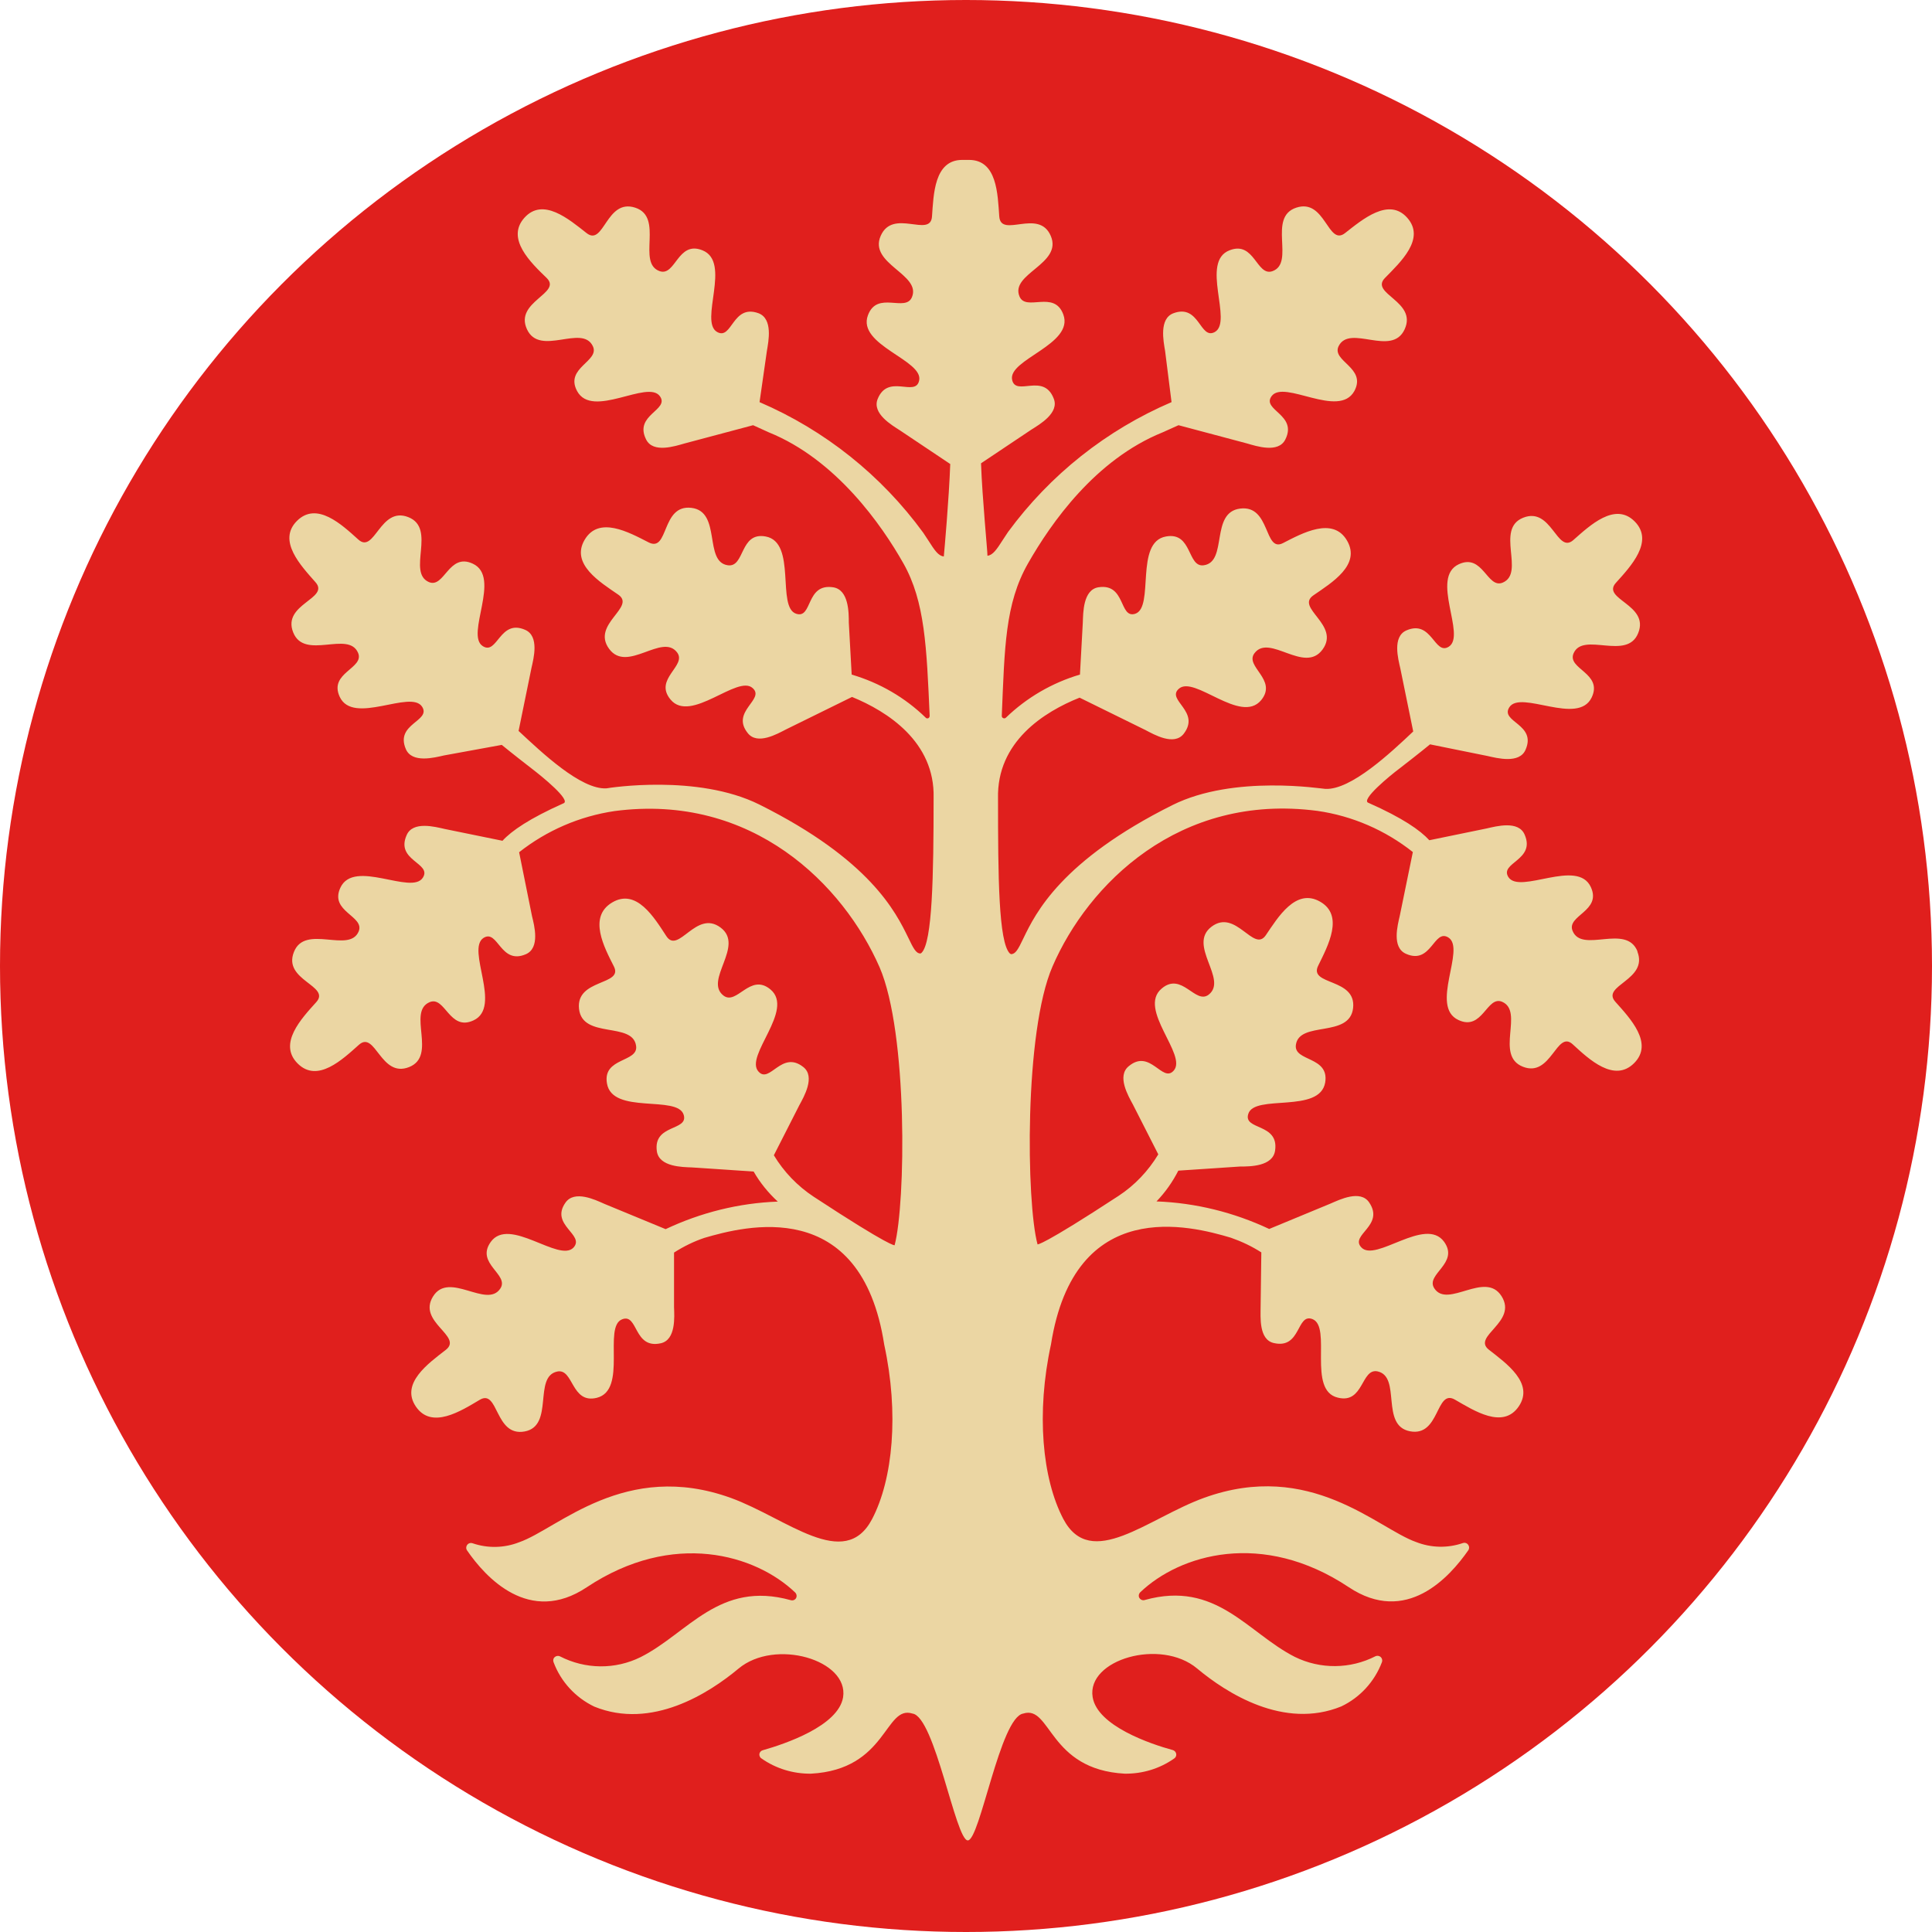 <?xml version="1.0" encoding="UTF-8"?><svg id="h" xmlns="http://www.w3.org/2000/svg" viewBox="0 0 108 108"><circle cx="54" cy="54" r="54" fill="#e01f1d"/><g id="i"><path id="j" d="m91.54,53.19c-.63-1.59-3.1.13-3.63-1.15-.36-.87,1.64-1.1,1.02-2.45-.75-1.63-3.97.43-4.61-.56-.51-.81,1.53-.94.91-2.37-.34-.81-1.59-.47-2.12-.35l-3.21.66c-.51-.56-1.5-1.25-3.4-2.09-.48-.15,1.25-1.56,1.72-1.91.26-.2,1.16-.9,1.72-1.36l3.21.65c.53.12,1.79.45,2.13-.35.63-1.43-1.43-1.55-.91-2.37.63-1,3.85,1.06,4.61-.56.63-1.35-1.38-1.58-1.02-2.45.53-1.25,3,.44,3.62-1.15.63-1.59-2.08-1.88-1.25-2.8s2.15-2.32,1.05-3.43-2.51.23-3.43,1.04-1.21-1.88-2.8-1.25.13,3.09-1.15,3.63c-.87.36-1.1-1.65-2.45-1.03-1.62.75.43,3.98-.56,4.61-.81.51-.94-1.53-2.37-.91-.8.35-.46,1.6-.34,2.13l.72,3.52c-1.25,1.18-3.48,3.28-4.91,3.21-.17,0-5.1-.81-8.54.9-6.23,3.11-7.66,6.04-8.34,7.45-.3.63-.44.88-.69.89l-.07-.04c-.63-.63-.66-4.29-.66-8.66-.08-3.18,2.58-4.85,4.56-5.64l3.68,1.81c.48.25,1.6.9,2.14.21.96-1.25-.98-1.88-.28-2.51.86-.8,3.46,2.01,4.61.63.94-1.15-.95-1.88-.37-2.63.84-1.1,2.79,1.18,3.8-.2,1.01-1.38-1.54-2.32-.51-3.03s2.67-1.7,1.88-3.06-2.51-.41-3.58.14-.69-2.14-2.39-1.93c-1.7.21-.68,2.98-2.04,3.17-.93.13-.63-1.88-2.11-1.61-1.77.31-.63,3.96-1.72,4.32-.91.29-.52-1.72-2.06-1.48-.86.14-.85,1.43-.87,1.97l-.16,2.91c-1.56.46-2.98,1.29-4.14,2.41-.05.05-.13.05-.19,0-.03-.03-.04-.06-.04-.1.16-3.83.18-6.27,1.47-8.53s3.76-5.8,7.52-7.32l.89-.4,3.83,1.02c.52.15,1.75.56,2.14-.22.7-1.39-1.33-1.64-.77-2.42.69-.96,3.76,1.28,4.63-.29.7-1.31-1.29-1.66-.88-2.51.63-1.25,2.97.63,3.69-.94s-1.97-1.98-1.1-2.87,2.28-2.19,1.25-3.36c-1.03-1.17-2.51.09-3.48.85s-1.1-1.96-2.73-1.42c-1.63.54-.04,3.09-1.33,3.55-.89.31-1-1.71-2.39-1.17-1.67.63.2,3.99-.83,4.57-.84.46-.85-1.59-2.31-1.05-.82.3-.56,1.57-.47,2.11l.36,2.86c-3.64,1.56-6.79,4.06-9.14,7.26l-.29.44c-.35.55-.56.85-.86.89,0-.31-.29-3.21-.36-5.17l2.81-1.88c.46-.29,1.59-.94,1.25-1.75-.57-1.45-2.11-.09-2.32-1.03-.26-1.15,3.48-1.98,2.86-3.66-.51-1.39-2.09-.14-2.45-1.01-.53-1.28,2.42-1.81,1.75-3.38s-2.79.16-2.88-1.09-.12-3.16-1.69-3.16c-.06,0-.13,0-.19,0-.06,0-.13,0-.19,0-1.57,0-1.6,1.93-1.69,3.16-.08,1.23-2.19-.48-2.87,1.09-.68,1.57,2.28,2.14,1.75,3.42-.36.87-1.94-.38-2.46,1.01-.63,1.68,3.13,2.51,2.86,3.66-.21.94-1.74-.42-2.32,1.03-.32.81.8,1.46,1.25,1.75l2.81,1.88c-.07,1.95-.33,4.86-.36,5.17-.31-.04-.51-.34-.86-.89l-.29-.44c-2.34-3.21-5.5-5.73-9.15-7.3l.41-2.86c.09-.54.35-1.8-.47-2.11-1.46-.53-1.47,1.52-2.31,1.05-1.03-.58.83-3.92-.83-4.57-1.38-.55-1.49,1.47-2.38,1.17-1.31-.46.26-3.02-1.37-3.55s-1.74,2.19-2.72,1.42-2.44-2.02-3.48-.85c-1.04,1.17.37,2.51,1.25,3.36.88.86-1.82,1.32-1.1,2.87s3.08-.31,3.68.94c.41.85-1.58,1.2-.88,2.51.85,1.58,3.95-.66,4.63.29.56.78-1.47,1.03-.77,2.42.39.78,1.62.37,2.15.22l3.83-1.02.88.4c3.76,1.52,6.31,5.18,7.52,7.32,1.21,2.14,1.3,4.69,1.47,8.53,0,.07-.05.14-.12.14-.04,0-.08-.01-.1-.04-1.16-1.13-2.58-1.95-4.14-2.41l-.16-2.91c0-.55,0-1.84-.88-1.97-1.54-.23-1.14,1.78-2.06,1.48-1.12-.36.05-4-1.71-4.32-1.46-.27-1.15,1.74-2.11,1.61-1.37-.19-.34-3.01-2.04-3.21s-1.25,2.51-2.39,1.93c-1.13-.58-2.79-1.49-3.58-.14s.86,2.36,1.88,3.06-1.52,1.65-.51,3.03c1.01,1.38,2.96-.9,3.8.2.57.75-1.32,1.48-.37,2.63,1.13,1.38,3.76-1.42,4.6-.63.7.63-1.25,1.3-.28,2.51.54.69,1.66.04,2.15-.21l3.68-1.81c1.98.81,4.64,2.51,4.56,5.64,0,4.39-.07,8.06-.67,8.66-.04.04-.06.04-.07.04-.24,0-.39-.28-.68-.89-.69-1.41-2.11-4.34-8.33-7.44-3.45-1.71-8.38-.93-8.54-.9-1.43.08-3.63-2.02-4.91-3.21l.72-3.52c.12-.53.45-1.78-.35-2.13-1.43-.63-1.55,1.43-2.37.91-1-.63,1.06-3.86-.56-4.61-1.35-.63-1.58,1.39-2.45,1.03-1.25-.54.44-3-1.15-3.63s-1.88,2.08-2.8,1.25c-.92-.83-2.32-2.15-3.43-1.04-1.11,1.11.23,2.51,1.04,3.43.81.92-1.88,1.21-1.25,2.8s3.09-.13,3.63,1.15c.36.87-1.65,1.1-1.03,2.45.75,1.62,3.98-.43,4.61.56.51.81-1.53.94-.91,2.37.35.8,1.6.47,2.13.35l3.23-.59c.56.46,1.46,1.16,1.72,1.36.46.35,2.21,1.76,1.72,1.91-1.88.84-2.89,1.53-3.4,2.09l-3.23-.66c-.53-.12-1.79-.46-2.13.35-.63,1.43,1.43,1.55.91,2.37-.63,1-3.85-1.07-4.61.56-.63,1.35,1.38,1.58,1.02,2.45-.53,1.25-3-.44-3.62,1.15-.63,1.59,2.08,1.88,1.25,2.8s-2.15,2.32-1.04,3.43c1.11,1.11,2.51-.23,3.43-1.05.92-.81,1.21,1.88,2.8,1.25s-.13-3.09,1.15-3.63c.87-.36,1.1,1.65,2.45,1.02,1.62-.75-.43-3.97.56-4.61.81-.51.94,1.53,2.37.91.8-.35.47-1.6.34-2.13l-.72-3.57c1.55-1.22,3.38-2.01,5.33-2.3,7.73-1.02,12.81,4.14,14.82,8.73,1.59,3.67,1.46,13.22.84,15.54,0,0-.19.13-4.52-2.71-.91-.6-1.67-1.39-2.23-2.32l1.42-2.79c.26-.48.91-1.6.23-2.14-1.22-.97-1.88.96-2.51.25-.8-.87,2.04-3.44.67-4.59-1.14-.95-1.88.92-2.63.34-1.1-.86,1.21-2.78-.16-3.8-1.37-1.02-2.35,1.52-3.03.48-.68-1.04-1.67-2.69-3.03-1.88s-.44,2.51.1,3.58-2.14.67-1.95,2.37c.19,1.7,3.01.69,3.19,2.07.13.93-1.88.63-1.63,2.09.29,1.77,3.95.63,4.29,1.76.28.92-1.72.5-1.5,2.04.13.87,1.42.88,1.96.9l3.45.23c.36.63.82,1.19,1.35,1.68-2.17.08-4.3.61-6.27,1.54l-3.44-1.42c-.49-.22-1.66-.78-2.16-.06-.88,1.25,1.11,1.79.45,2.51-.81.86-3.59-1.77-4.63-.31-.86,1.21,1.06,1.81.54,2.6-.76,1.15-2.86-1-3.76.44-.9,1.44,1.7,2.22.71,2.99-.98.76-2.55,1.88-1.67,3.17s2.51.25,3.57-.38.83,2.08,2.51,1.77c1.67-.31.46-3.06,1.82-3.35.92-.19.77,1.82,2.21,1.47,1.74-.43.33-3.98,1.42-4.39.9-.35.63,1.68,2.16,1.34.85-.19.76-1.48.74-2.02v-3.05c.53-.34,1.1-.62,1.69-.82,2.26-.66,8.77-2.39,10.06,5.97.83,3.82.49,7.52-.68,9.75-1.54,2.93-4.76-.04-7.88-1.18-5.93-2.15-9.68,1.72-11.84,2.47-.84.33-1.76.35-2.61.06-.14-.05-.29.02-.34.16-.03.08-.02.17.03.24,1.03,1.5,3.48,4.2,6.69,2.06,4.83-3.21,9.44-1.82,11.65.29.1.1.11.26.02.36-.07.08-.18.1-.27.07-3.99-1.11-5.73,1.84-8.38,3.18-1.43.71-3.1.69-4.52-.04-.13-.06-.29,0-.35.12-.03.07-.03.15,0,.22.41,1.09,1.23,1.97,2.27,2.47,3.21,1.31,6.42-.75,8.06-2.12,2.04-1.71,6.18-.49,5.85,1.6-.27,1.61-3.26,2.61-4.49,2.96-.14.04-.22.18-.18.31.02.06.05.12.11.15.81.57,1.78.86,2.76.85,4.28-.23,4.12-3.86,5.68-3.36,1.25.17,2.41,7.08,3.09,7.09.68.01,1.81-6.89,3.1-7.09,1.56-.5,1.4,3.13,5.68,3.36.99.01,1.95-.28,2.76-.85.12-.08.15-.24.07-.36-.03-.05-.09-.09-.15-.11-1.25-.34-4.22-1.35-4.48-2.96-.34-2.1,3.8-3.31,5.84-1.6,1.64,1.37,4.85,3.43,8.06,2.12,1.05-.5,1.86-1.39,2.27-2.47.05-.13-.01-.29-.15-.34-.07-.03-.14-.02-.2,0-1.42.73-3.1.74-4.52.04-2.64-1.34-4.39-4.29-8.38-3.18-.13.05-.28-.03-.33-.16-.03-.1,0-.2.07-.27,2.21-2.11,6.82-3.5,11.65-.29,3.22,2.15,5.64-.55,6.69-2.06.08-.12.05-.28-.07-.37-.07-.05-.16-.06-.24-.03-.85.29-1.77.27-2.61-.06-2.16-.76-5.91-4.62-11.85-2.47-3.13,1.13-6.33,4.1-7.87,1.18-1.18-2.25-1.52-5.93-.69-9.75,1.32-8.36,7.81-6.64,10.06-5.97.6.21,1.17.48,1.7.82l-.04,3.05c0,.55-.11,1.84.75,2.02,1.52.34,1.25-1.69,2.15-1.34,1.1.43-.31,3.99,1.42,4.39,1.45.36,1.29-1.65,2.21-1.47,1.36.29.14,3.03,1.82,3.35s1.43-2.39,2.51-1.77,2.69,1.67,3.57.38c.88-1.3-.7-2.41-1.67-3.17s1.62-1.54.71-2.99-3.01.71-3.76-.44c-.52-.79,1.41-1.39.55-2.6-1.05-1.45-3.83,1.17-4.63.31-.66-.7,1.32-1.21.44-2.51-.49-.73-1.65-.16-2.16.06l-3.43,1.42c-1.98-.93-4.12-1.46-6.3-1.54.49-.51.9-1.09,1.22-1.72l3.45-.23c.55,0,1.84,0,1.96-.9.22-1.54-1.79-1.12-1.5-2.04.34-1.13,4,0,4.3-1.76.24-1.47-1.75-1.16-1.64-2.09.18-1.38,3.01-.37,3.2-2.07.19-1.7-2.51-1.25-1.95-2.37.55-1.12,1.46-2.81.1-3.58s-2.35.88-3.03,1.88c-.68,1-1.67-1.5-3.03-.48-1.37,1.03.93,2.94-.16,3.8-.75.58-1.5-1.3-2.63-.34-1.37,1.15,1.46,3.72.67,4.59-.63.71-1.31-1.25-2.51-.25-.68.55-.03,1.66.23,2.14l1.42,2.79c-.56.93-1.32,1.73-2.22,2.32-4.34,2.84-4.53,2.71-4.53,2.71-.63-2.32-.75-11.9.84-15.54,1.97-4.56,7.06-9.71,14.81-8.69,1.95.28,3.79,1.08,5.33,2.3l-.73,3.56c-.12.53-.46,1.78.35,2.13,1.42.63,1.55-1.43,2.37-.91.99.63-1.07,3.86.56,4.61,1.35.63,1.58-1.38,2.44-1.02,1.25.54-.43,3,1.16,3.63s1.88-2.09,2.79-1.25,2.32,2.16,3.43,1.05c1.11-1.11-.23-2.51-1.05-3.43s1.86-1.21,1.23-2.81Z" fill="#ebd6a3"/></g></svg>